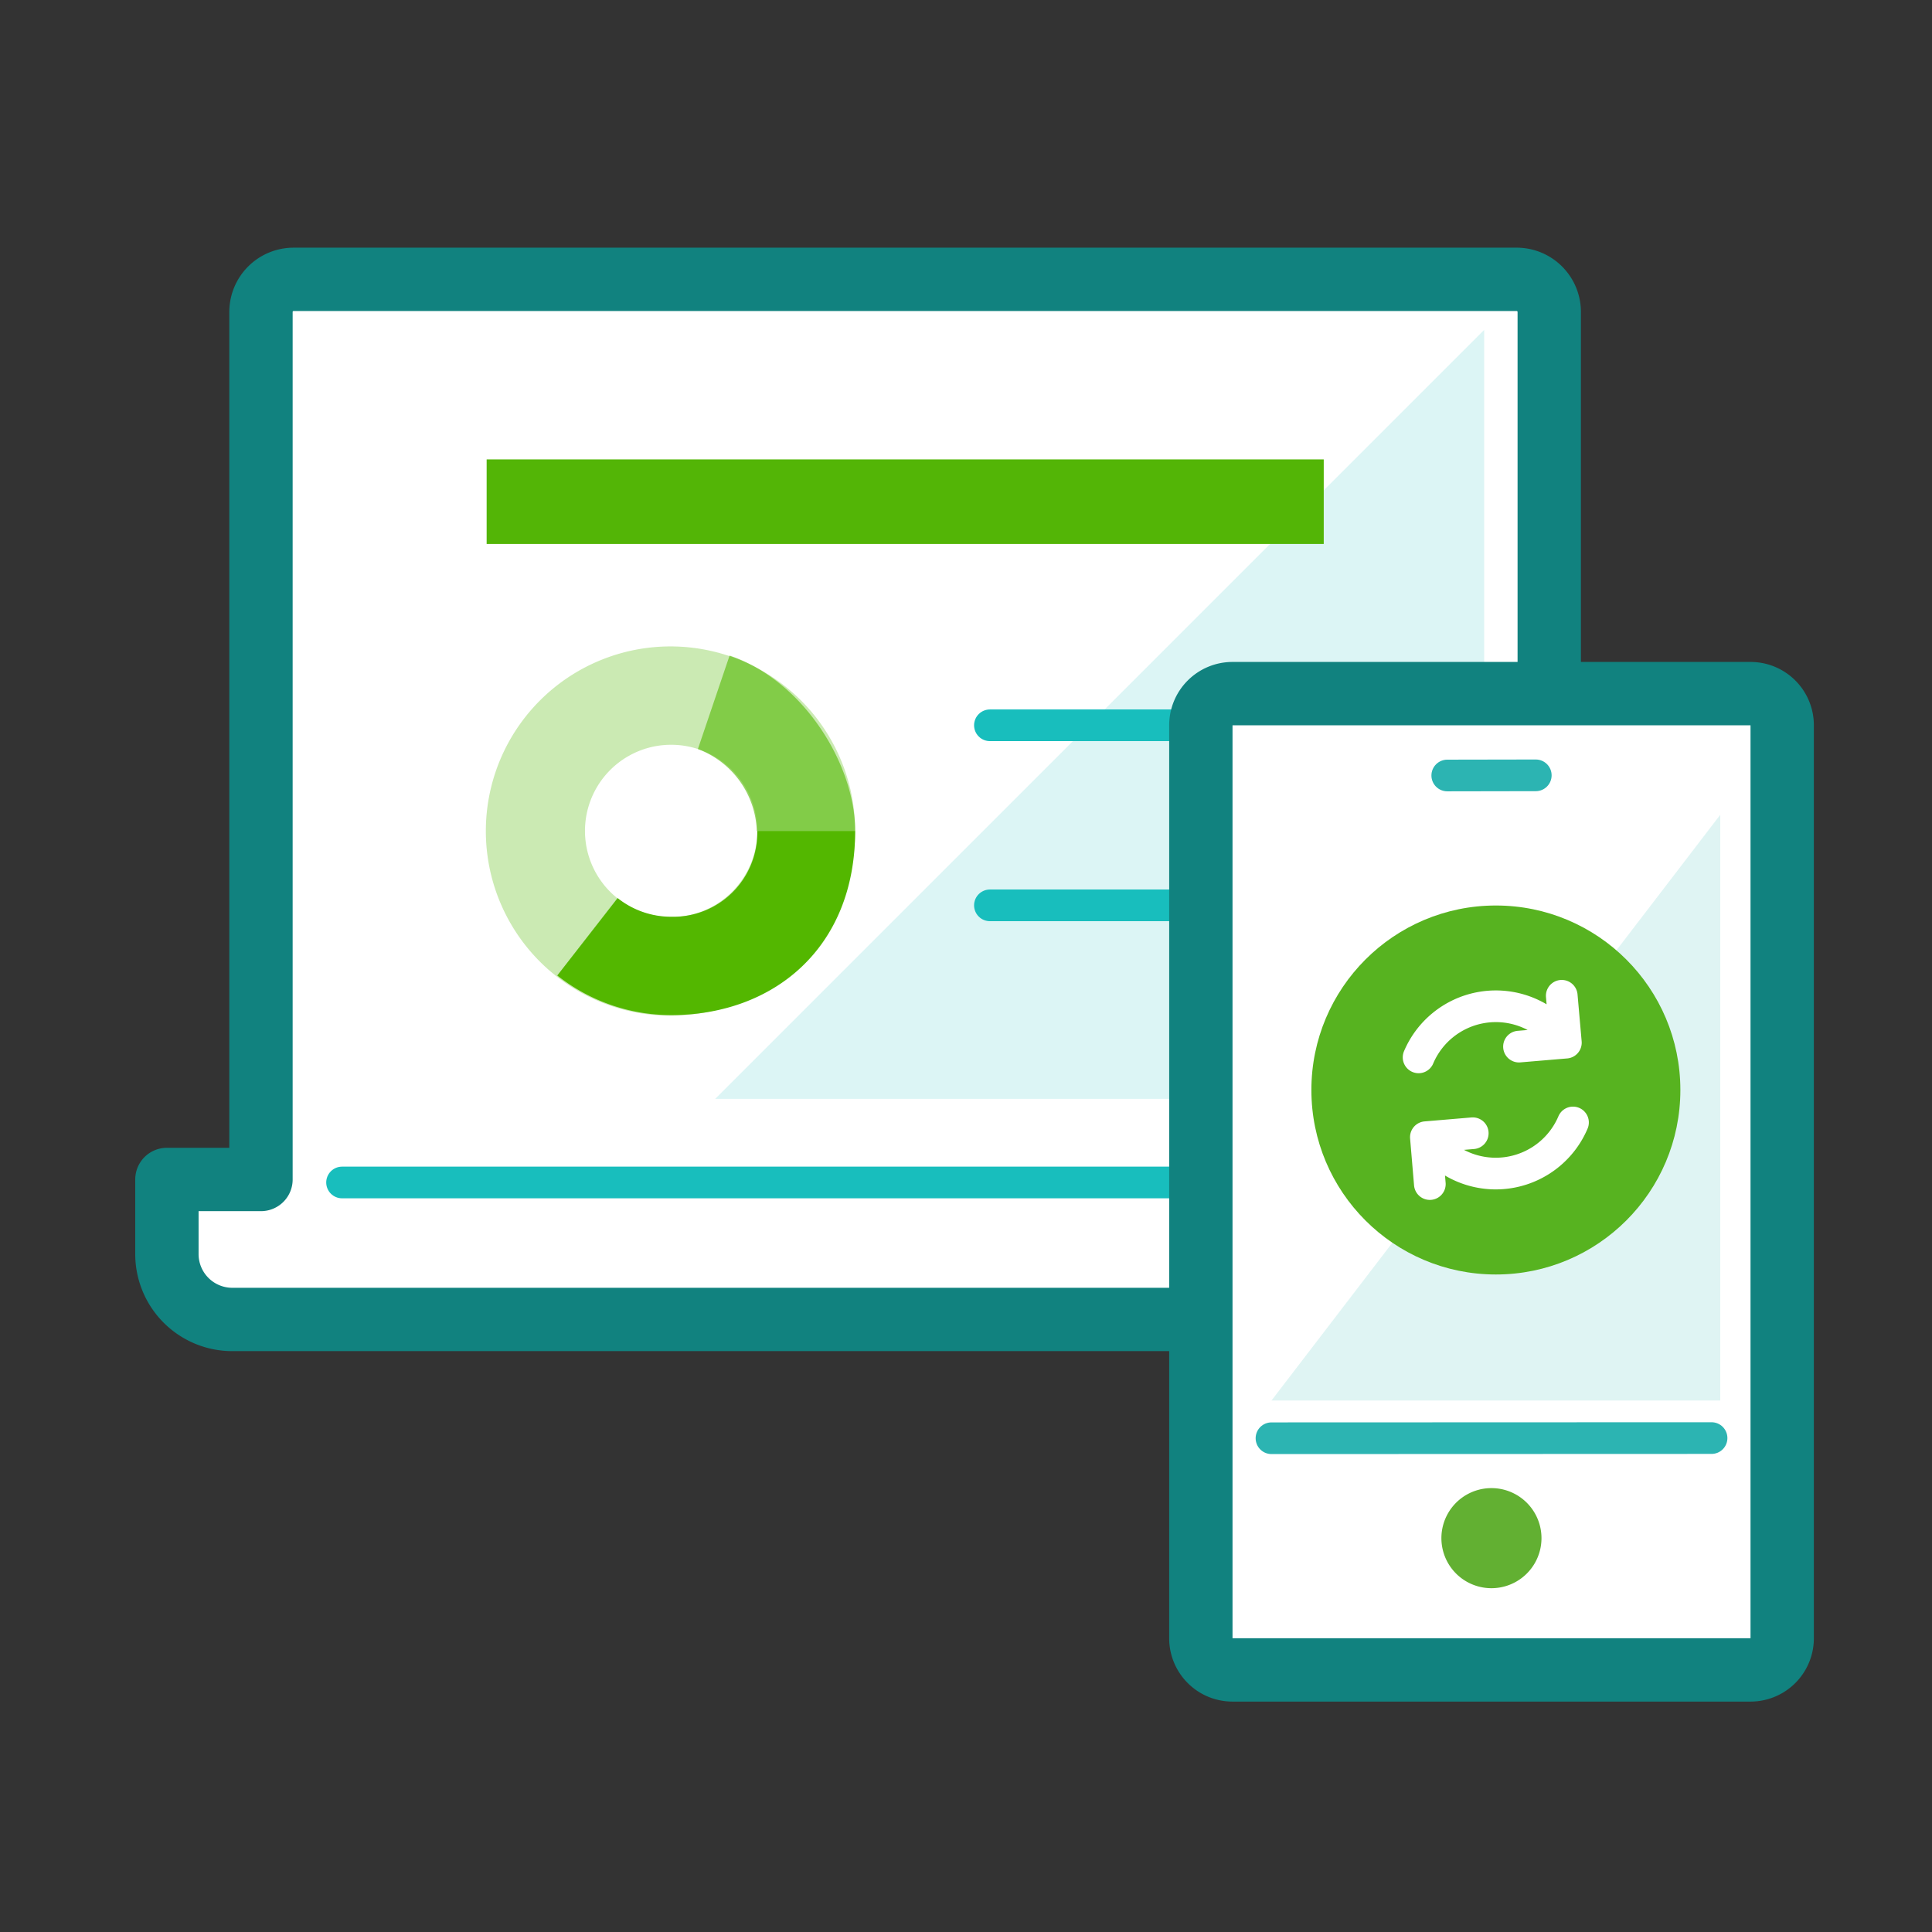 <svg xmlns="http://www.w3.org/2000/svg" width="122" height="122" fill="none" viewBox="0 0 122 122">
  <rect x="0" y="0" width="122" height="122" fill="#333333" stroke="none"/>
  <path fill="#fff" stroke="#11827F" stroke-linecap="round" stroke-linejoin="round" stroke-width="4" d="M97.83 74.48V19.71a2.06 2.06 0 00-2-2.07H18.54a2.06 2.06 0 00-2.06 2.07v54.77h-5.94v4.69a4.13 4.13 0 004.11 4.15h85a4.132 4.132 0 004.11-4.15v-4.69h-5.93z"/>
  <path fill="#53B700" d="M42.38 40.82a11.66 11.66 0 10-.08 23.32 11.66 11.66 0 00.08-23.32zm0 17.09a5.44 5.44 0 110-10.88 5.44 5.44 0 010 10.88z" opacity=".3"/>
  <path fill="#53B700" d="M46.07 41.4l-2 5.9a5.74 5.74 0 013.72 5.17H54c0-4.23-3.31-9.53-7.93-11.07z" opacity=".6"/>
  <path fill="#53B700" d="M42.38 64.1C48.82 64.1 54 59.89 54 52.47h-6.18a5.31 5.31 0 01-5.44 5.42A5.42 5.42 0 0139 56.71l-3.81 4.89a11.57 11.57 0 007.19 2.5z"/>
  <path fill="#18BEBD" d="M93.72 20.83v48.56H45.16l48.56-48.56z" opacity=".15"/>
  <path stroke="#18BEBD" stroke-linecap="round" stroke-miterlimit="10" stroke-width="2" d="M21.6 74.67h71.12"/>
  <path fill="#53B506" d="M83.59 29.01H30.73v5.34h52.86v-5.34z"/>
  <path stroke="#18BEBD" stroke-linecap="round" stroke-miterlimit="10" stroke-width="2" d="M62.51 45.8h20.02M62.51 57.17h20.02"/>
  <g>
    <path fill="#fff" d="M110.55 43.8H77.83a2 2 0 00-2 2v57.65a2 2 0 002 2h32.72a2 2 0 002-2V45.8a2 2 0 00-2-2z"/>
    <path fill="#11827F" d="M110.54 45.8v57.65H77.83V45.8h32.71zm0-4H77.83a4 4 0 00-4 4v57.65a3.998 3.998 0 004 4h32.71a4 4 0 004-4V45.8a3.997 3.997 0 00-4-4z"/>
    <path fill="#2CB4B2" d="M108.63 51.45v36.99H80.29l28.34-36.99z" opacity=".15"/>
    <path stroke="#2CB4B2" stroke-linecap="round" stroke-miterlimit="10" stroke-width="2" d="M80.29 90.82l27.79-.01M91.39 48.97l5.59-.01"/>
    <path fill="#62B032" d="M94.18 100.29a3.16 3.16 0 100-6.32 3.16 3.16 0 000 6.32z"/>
  </g>
  <g>
    <path fill="#57B320" d="M94.46 80.48c6.434 0 11.65-5.216 11.65-11.65s-5.216-11.65-11.65-11.65-11.65 5.216-11.65 11.65 5.216 11.65 11.65 11.65z"/>
    <path stroke="#fff" stroke-linecap="round" stroke-linejoin="round" stroke-width="2" d="M98.62 62.88l.26 2.96-2.96.25M89.58 66.77a5.3 5.3 0 018.62-1.68"/>
    <g>
      <path stroke="#fff" stroke-linecap="round" stroke-linejoin="round" stroke-width="2" d="M90.29 74.77l-.25-2.96 2.96-.25M99.33 70.88a5.3 5.3 0 01-8.61 1.69"/>
    </g>
  </g>
</svg>
